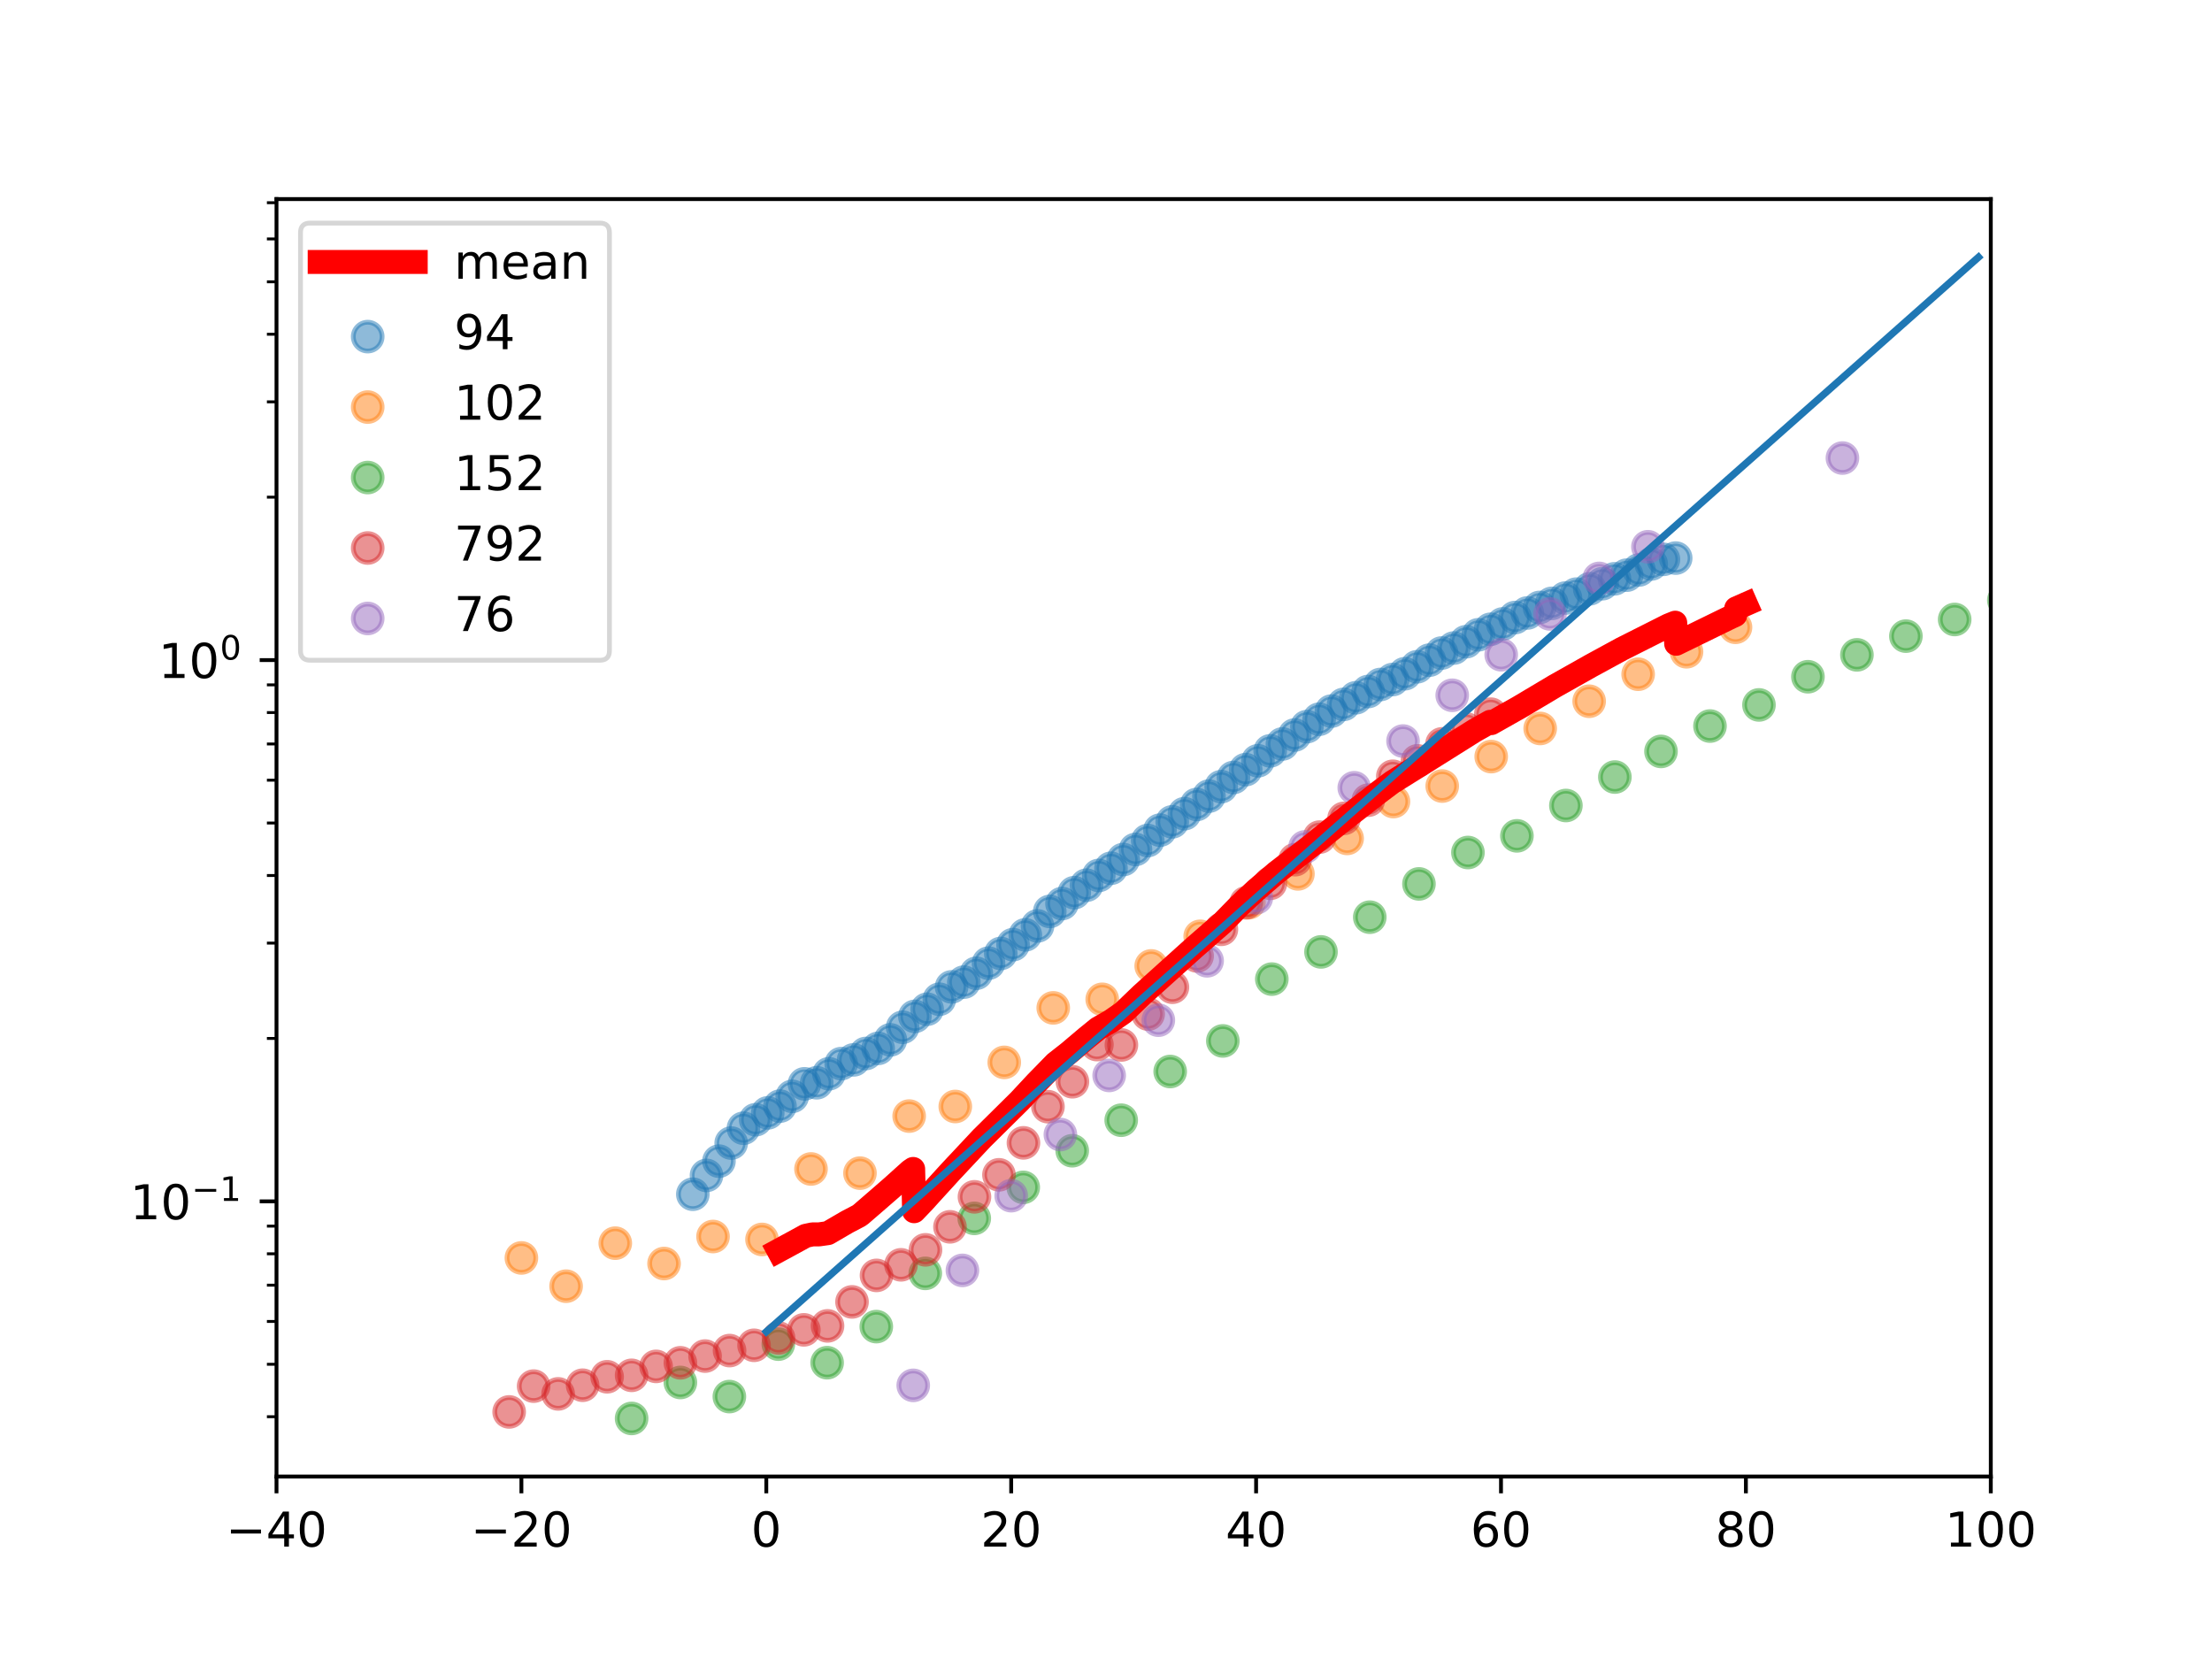 <?xml version="1.0" encoding="utf-8" standalone="no"?>
<!DOCTYPE svg PUBLIC "-//W3C//DTD SVG 1.1//EN"
  "http://www.w3.org/Graphics/SVG/1.1/DTD/svg11.dtd">
<!-- Created with matplotlib (https://matplotlib.org/) -->
<svg height="345.6pt" version="1.1" viewBox="0 0 460.8 345.6" width="460.8pt" xmlns="http://www.w3.org/2000/svg" xmlns:xlink="http://www.w3.org/1999/xlink">
 <defs>
  <style type="text/css">*{stroke-linecap:butt;stroke-linejoin:round;}</style>
 </defs>
 <g id="figure_1">
  <g id="patch_1">
   <path d="M 0 345.6 
L 460.8 345.6 
L 460.8 0 
L 0 0 
z
" style="fill:#ffffff;"/>
  </g>
  <g id="axes_1">
   <g id="patch_2">
    <path d="M 57.6 307.584 
L 414.72 307.584 
L 414.72 41.472 
L 57.6 41.472 
z
" style="fill:#ffffff;"/>
   </g>
   <g id="PathCollection_1">
    <defs>
     <path d="M 0 3 
C 0.796 3 1.559 2.684 2.121 2.121 
C 2.684 1.559 3 0.796 3 0 
C 3 -0.796 2.684 -1.559 2.121 -2.121 
C 1.559 -2.684 0.796 -3 0 -3 
C -0.796 -3 -1.559 -2.684 -2.121 -2.121 
C -2.684 -1.559 -3 -0.796 -3 0 
C -3 0.796 -2.684 1.559 -2.121 2.121 
C -1.559 2.684 -0.796 3 0 3 
z
" id="m11e8baf22a" style="stroke:#1f77b4;stroke-opacity:0.5;"/>
    </defs>
    <g clip-path="url(#p6968c46f8c)">
     <use style="fill:#1f77b4;fill-opacity:0.5;stroke:#1f77b4;stroke-opacity:0.5;" x="144.329" xlink:href="#m11e8baf22a" y="248.78"/>
     <use style="fill:#1f77b4;fill-opacity:0.5;stroke:#1f77b4;stroke-opacity:0.5;" x="147.178" xlink:href="#m11e8baf22a" y="244.863"/>
     <use style="fill:#1f77b4;fill-opacity:0.5;stroke:#1f77b4;stroke-opacity:0.5;" x="149.771" xlink:href="#m11e8baf22a" y="241.888"/>
     <use style="fill:#1f77b4;fill-opacity:0.5;stroke:#1f77b4;stroke-opacity:0.5;" x="152.322" xlink:href="#m11e8baf22a" y="238.121"/>
     <use style="fill:#1f77b4;fill-opacity:0.5;stroke:#1f77b4;stroke-opacity:0.5;" x="154.873" xlink:href="#m11e8baf22a" y="235.031"/>
     <use style="fill:#1f77b4;fill-opacity:0.5;stroke:#1f77b4;stroke-opacity:0.5;" x="157.424" xlink:href="#m11e8baf22a" y="233.261"/>
     <use style="fill:#1f77b4;fill-opacity:0.5;stroke:#1f77b4;stroke-opacity:0.5;" x="159.932" xlink:href="#m11e8baf22a" y="231.835"/>
     <use style="fill:#1f77b4;fill-opacity:0.5;stroke:#1f77b4;stroke-opacity:0.5;" x="162.483" xlink:href="#m11e8baf22a" y="230.425"/>
     <use style="fill:#1f77b4;fill-opacity:0.5;stroke:#1f77b4;stroke-opacity:0.5;" x="165.034" xlink:href="#m11e8baf22a" y="228.388"/>
     <use style="fill:#1f77b4;fill-opacity:0.5;stroke:#1f77b4;stroke-opacity:0.5;" x="167.584" xlink:href="#m11e8baf22a" y="225.782"/>
     <use style="fill:#1f77b4;fill-opacity:0.5;stroke:#1f77b4;stroke-opacity:0.5;" x="170.135" xlink:href="#m11e8baf22a" y="225.557"/>
     <use style="fill:#1f77b4;fill-opacity:0.5;stroke:#1f77b4;stroke-opacity:0.5;" x="172.686" xlink:href="#m11e8baf22a" y="223.684"/>
     <use style="fill:#1f77b4;fill-opacity:0.5;stroke:#1f77b4;stroke-opacity:0.5;" x="175.237" xlink:href="#m11e8baf22a" y="221.574"/>
     <use style="fill:#1f77b4;fill-opacity:0.5;stroke:#1f77b4;stroke-opacity:0.5;" x="177.83" xlink:href="#m11e8baf22a" y="220.789"/>
     <use style="fill:#1f77b4;fill-opacity:0.5;stroke:#1f77b4;stroke-opacity:0.5;" x="180.381" xlink:href="#m11e8baf22a" y="219.462"/>
     <use style="fill:#1f77b4;fill-opacity:0.5;stroke:#1f77b4;stroke-opacity:0.5;" x="182.932" xlink:href="#m11e8baf22a" y="218.398"/>
     <use style="fill:#1f77b4;fill-opacity:0.5;stroke:#1f77b4;stroke-opacity:0.5;" x="185.483" xlink:href="#m11e8baf22a" y="216.623"/>
     <use style="fill:#1f77b4;fill-opacity:0.5;stroke:#1f77b4;stroke-opacity:0.5;" x="188.034" xlink:href="#m11e8baf22a" y="213.995"/>
     <use style="fill:#1f77b4;fill-opacity:0.5;stroke:#1f77b4;stroke-opacity:0.5;" x="190.585" xlink:href="#m11e8baf22a" y="211.727"/>
     <use style="fill:#1f77b4;fill-opacity:0.5;stroke:#1f77b4;stroke-opacity:0.5;" x="193.136" xlink:href="#m11e8baf22a" y="210.24"/>
     <use style="fill:#1f77b4;fill-opacity:0.5;stroke:#1f77b4;stroke-opacity:0.5;" x="195.686" xlink:href="#m11e8baf22a" y="208.161"/>
     <use style="fill:#1f77b4;fill-opacity:0.5;stroke:#1f77b4;stroke-opacity:0.5;" x="198.237" xlink:href="#m11e8baf22a" y="205.585"/>
     <use style="fill:#1f77b4;fill-opacity:0.5;stroke:#1f77b4;stroke-opacity:0.5;" x="200.788" xlink:href="#m11e8baf22a" y="204.595"/>
     <use style="fill:#1f77b4;fill-opacity:0.5;stroke:#1f77b4;stroke-opacity:0.5;" x="203.381" xlink:href="#m11e8baf22a" y="202.747"/>
     <use style="fill:#1f77b4;fill-opacity:0.5;stroke:#1f77b4;stroke-opacity:0.5;" x="205.932" xlink:href="#m11e8baf22a" y="200.643"/>
     <use style="fill:#1f77b4;fill-opacity:0.5;stroke:#1f77b4;stroke-opacity:0.5;" x="208.483" xlink:href="#m11e8baf22a" y="198.624"/>
     <use style="fill:#1f77b4;fill-opacity:0.5;stroke:#1f77b4;stroke-opacity:0.5;" x="211.034" xlink:href="#m11e8baf22a" y="196.788"/>
     <use style="fill:#1f77b4;fill-opacity:0.5;stroke:#1f77b4;stroke-opacity:0.5;" x="213.585" xlink:href="#m11e8baf22a" y="194.746"/>
     <use style="fill:#1f77b4;fill-opacity:0.5;stroke:#1f77b4;stroke-opacity:0.5;" x="216.136" xlink:href="#m11e8baf22a" y="192.884"/>
     <use style="fill:#1f77b4;fill-opacity:0.5;stroke:#1f77b4;stroke-opacity:0.5;" x="218.687" xlink:href="#m11e8baf22a" y="189.865"/>
     <use style="fill:#1f77b4;fill-opacity:0.5;stroke:#1f77b4;stroke-opacity:0.5;" x="221.237" xlink:href="#m11e8baf22a" y="188.227"/>
     <use style="fill:#1f77b4;fill-opacity:0.5;stroke:#1f77b4;stroke-opacity:0.5;" x="223.788" xlink:href="#m11e8baf22a" y="185.959"/>
     <use style="fill:#1f77b4;fill-opacity:0.5;stroke:#1f77b4;stroke-opacity:0.5;" x="226.339" xlink:href="#m11e8baf22a" y="184.404"/>
     <use style="fill:#1f77b4;fill-opacity:0.5;stroke:#1f77b4;stroke-opacity:0.5;" x="228.89" xlink:href="#m11e8baf22a" y="182.371"/>
     <use style="fill:#1f77b4;fill-opacity:0.5;stroke:#1f77b4;stroke-opacity:0.5;" x="231.441" xlink:href="#m11e8baf22a" y="180.873"/>
     <use style="fill:#1f77b4;fill-opacity:0.5;stroke:#1f77b4;stroke-opacity:0.5;" x="233.992" xlink:href="#m11e8baf22a" y="179.061"/>
     <use style="fill:#1f77b4;fill-opacity:0.5;stroke:#1f77b4;stroke-opacity:0.5;" x="236.543" xlink:href="#m11e8baf22a" y="176.96"/>
     <use style="fill:#1f77b4;fill-opacity:0.5;stroke:#1f77b4;stroke-opacity:0.5;" x="239.093" xlink:href="#m11e8baf22a" y="175.097"/>
     <use style="fill:#1f77b4;fill-opacity:0.5;stroke:#1f77b4;stroke-opacity:0.5;" x="241.644" xlink:href="#m11e8baf22a" y="172.937"/>
     <use style="fill:#1f77b4;fill-opacity:0.5;stroke:#1f77b4;stroke-opacity:0.5;" x="244.195" xlink:href="#m11e8baf22a" y="171.205"/>
     <use style="fill:#1f77b4;fill-opacity:0.5;stroke:#1f77b4;stroke-opacity:0.5;" x="246.746" xlink:href="#m11e8baf22a" y="169.506"/>
     <use style="fill:#1f77b4;fill-opacity:0.5;stroke:#1f77b4;stroke-opacity:0.5;" x="249.297" xlink:href="#m11e8baf22a" y="167.586"/>
     <use style="fill:#1f77b4;fill-opacity:0.5;stroke:#1f77b4;stroke-opacity:0.5;" x="251.848" xlink:href="#m11e8baf22a" y="165.844"/>
     <use style="fill:#1f77b4;fill-opacity:0.5;stroke:#1f77b4;stroke-opacity:0.5;" x="254.399" xlink:href="#m11e8baf22a" y="163.876"/>
     <use style="fill:#1f77b4;fill-opacity:0.5;stroke:#1f77b4;stroke-opacity:0.5;" x="256.949" xlink:href="#m11e8baf22a" y="161.966"/>
     <use style="fill:#1f77b4;fill-opacity:0.5;stroke:#1f77b4;stroke-opacity:0.5;" x="259.5" xlink:href="#m11e8baf22a" y="160.33"/>
     <use style="fill:#1f77b4;fill-opacity:0.5;stroke:#1f77b4;stroke-opacity:0.5;" x="262.051" xlink:href="#m11e8baf22a" y="158.486"/>
     <use style="fill:#1f77b4;fill-opacity:0.5;stroke:#1f77b4;stroke-opacity:0.5;" x="264.602" xlink:href="#m11e8baf22a" y="156.419"/>
     <use style="fill:#1f77b4;fill-opacity:0.5;stroke:#1f77b4;stroke-opacity:0.5;" x="267.153" xlink:href="#m11e8baf22a" y="154.978"/>
     <use style="fill:#1f77b4;fill-opacity:0.5;stroke:#1f77b4;stroke-opacity:0.5;" x="269.704" xlink:href="#m11e8baf22a" y="153.115"/>
     <use style="fill:#1f77b4;fill-opacity:0.5;stroke:#1f77b4;stroke-opacity:0.5;" x="272.255" xlink:href="#m11e8baf22a" y="151.372"/>
     <use style="fill:#1f77b4;fill-opacity:0.5;stroke:#1f77b4;stroke-opacity:0.5;" x="274.805" xlink:href="#m11e8baf22a" y="149.827"/>
     <use style="fill:#1f77b4;fill-opacity:0.5;stroke:#1f77b4;stroke-opacity:0.5;" x="277.356" xlink:href="#m11e8baf22a" y="148.137"/>
     <use style="fill:#1f77b4;fill-opacity:0.5;stroke:#1f77b4;stroke-opacity:0.5;" x="279.907" xlink:href="#m11e8baf22a" y="146.735"/>
     <use style="fill:#1f77b4;fill-opacity:0.5;stroke:#1f77b4;stroke-opacity:0.5;" x="282.458" xlink:href="#m11e8baf22a" y="145.357"/>
     <use style="fill:#1f77b4;fill-opacity:0.5;stroke:#1f77b4;stroke-opacity:0.5;" x="285.009" xlink:href="#m11e8baf22a" y="144.056"/>
     <use style="fill:#1f77b4;fill-opacity:0.5;stroke:#1f77b4;stroke-opacity:0.5;" x="287.56" xlink:href="#m11e8baf22a" y="142.592"/>
     <use style="fill:#1f77b4;fill-opacity:0.5;stroke:#1f77b4;stroke-opacity:0.5;" x="290.111" xlink:href="#m11e8baf22a" y="141.56"/>
     <use style="fill:#1f77b4;fill-opacity:0.5;stroke:#1f77b4;stroke-opacity:0.5;" x="292.661" xlink:href="#m11e8baf22a" y="140.348"/>
     <use style="fill:#1f77b4;fill-opacity:0.5;stroke:#1f77b4;stroke-opacity:0.5;" x="295.212" xlink:href="#m11e8baf22a" y="138.901"/>
     <use style="fill:#1f77b4;fill-opacity:0.5;stroke:#1f77b4;stroke-opacity:0.5;" x="297.763" xlink:href="#m11e8baf22a" y="137.523"/>
     <use style="fill:#1f77b4;fill-opacity:0.5;stroke:#1f77b4;stroke-opacity:0.5;" x="300.314" xlink:href="#m11e8baf22a" y="136.039"/>
     <use style="fill:#1f77b4;fill-opacity:0.5;stroke:#1f77b4;stroke-opacity:0.5;" x="302.865" xlink:href="#m11e8baf22a" y="134.997"/>
     <use style="fill:#1f77b4;fill-opacity:0.5;stroke:#1f77b4;stroke-opacity:0.5;" x="305.416" xlink:href="#m11e8baf22a" y="133.684"/>
     <use style="fill:#1f77b4;fill-opacity:0.5;stroke:#1f77b4;stroke-opacity:0.5;" x="307.967" xlink:href="#m11e8baf22a" y="132.239"/>
     <use style="fill:#1f77b4;fill-opacity:0.5;stroke:#1f77b4;stroke-opacity:0.5;" x="310.517" xlink:href="#m11e8baf22a" y="131.091"/>
     <use style="fill:#1f77b4;fill-opacity:0.5;stroke:#1f77b4;stroke-opacity:0.5;" x="313.068" xlink:href="#m11e8baf22a" y="129.973"/>
     <use style="fill:#1f77b4;fill-opacity:0.5;stroke:#1f77b4;stroke-opacity:0.5;" x="315.619" xlink:href="#m11e8baf22a" y="128.645"/>
     <use style="fill:#1f77b4;fill-opacity:0.5;stroke:#1f77b4;stroke-opacity:0.5;" x="318.17" xlink:href="#m11e8baf22a" y="127.694"/>
     <use style="fill:#1f77b4;fill-opacity:0.5;stroke:#1f77b4;stroke-opacity:0.5;" x="320.721" xlink:href="#m11e8baf22a" y="126.545"/>
     <use style="fill:#1f77b4;fill-opacity:0.5;stroke:#1f77b4;stroke-opacity:0.5;" x="323.272" xlink:href="#m11e8baf22a" y="125.691"/>
     <use style="fill:#1f77b4;fill-opacity:0.5;stroke:#1f77b4;stroke-opacity:0.5;" x="326.12" xlink:href="#m11e8baf22a" y="124.583"/>
     <use style="fill:#1f77b4;fill-opacity:0.5;stroke:#1f77b4;stroke-opacity:0.5;" x="328.373" xlink:href="#m11e8baf22a" y="123.773"/>
     <use style="fill:#1f77b4;fill-opacity:0.5;stroke:#1f77b4;stroke-opacity:0.5;" x="331.179" xlink:href="#m11e8baf22a" y="122.655"/>
     <use style="fill:#1f77b4;fill-opacity:0.5;stroke:#1f77b4;stroke-opacity:0.5;" x="333.773" xlink:href="#m11e8baf22a" y="121.598"/>
     <use style="fill:#1f77b4;fill-opacity:0.5;stroke:#1f77b4;stroke-opacity:0.5;" x="336.324" xlink:href="#m11e8baf22a" y="120.578"/>
     <use style="fill:#1f77b4;fill-opacity:0.5;stroke:#1f77b4;stroke-opacity:0.5;" x="338.875" xlink:href="#m11e8baf22a" y="119.817"/>
     <use style="fill:#1f77b4;fill-opacity:0.5;stroke:#1f77b4;stroke-opacity:0.5;" x="341.425" xlink:href="#m11e8baf22a" y="118.735"/>
     <use style="fill:#1f77b4;fill-opacity:0.5;stroke:#1f77b4;stroke-opacity:0.5;" x="343.976" xlink:href="#m11e8baf22a" y="117.485"/>
     <use style="fill:#1f77b4;fill-opacity:0.5;stroke:#1f77b4;stroke-opacity:0.5;" x="346.527" xlink:href="#m11e8baf22a" y="116.523"/>
     <use style="fill:#1f77b4;fill-opacity:0.5;stroke:#1f77b4;stroke-opacity:0.5;" x="349.078" xlink:href="#m11e8baf22a" y="116.259"/>
    </g>
   </g>
   <g id="PathCollection_2">
    <defs>
     <path d="M 0 3 
C 0.796 3 1.559 2.684 2.121 2.121 
C 2.684 1.559 3 0.796 3 0 
C 3 -0.796 2.684 -1.559 2.121 -2.121 
C 1.559 -2.684 0.796 -3 0 -3 
C -0.796 -3 -1.559 -2.684 -2.121 -2.121 
C -2.684 -1.559 -3 -0.796 -3 0 
C -3 0.796 -2.684 1.559 -2.121 2.121 
C -1.559 2.684 -0.796 3 0 3 
z
" id="m357cdb66fd" style="stroke:#ff7f0e;stroke-opacity:0.5;"/>
    </defs>
    <g clip-path="url(#p6968c46f8c)">
     <use style="fill:#ff7f0e;fill-opacity:0.5;stroke:#ff7f0e;stroke-opacity:0.5;" x="108.617" xlink:href="#m357cdb66fd" y="262.052"/>
     <use style="fill:#ff7f0e;fill-opacity:0.5;stroke:#ff7f0e;stroke-opacity:0.5;" x="117.928" xlink:href="#m357cdb66fd" y="267.939"/>
     <use style="fill:#ff7f0e;fill-opacity:0.5;stroke:#ff7f0e;stroke-opacity:0.5;" x="128.174" xlink:href="#m357cdb66fd" y="258.977"/>
     <use style="fill:#ff7f0e;fill-opacity:0.5;stroke:#ff7f0e;stroke-opacity:0.5;" x="138.335" xlink:href="#m357cdb66fd" y="263.216"/>
     <use style="fill:#ff7f0e;fill-opacity:0.5;stroke:#ff7f0e;stroke-opacity:0.5;" x="148.538" xlink:href="#m357cdb66fd" y="257.588"/>
     <use style="fill:#ff7f0e;fill-opacity:0.5;stroke:#ff7f0e;stroke-opacity:0.5;" x="158.741" xlink:href="#m357cdb66fd" y="258.198"/>
     <use style="fill:#ff7f0e;fill-opacity:0.5;stroke:#ff7f0e;stroke-opacity:0.5;" x="168.945" xlink:href="#m357cdb66fd" y="243.519"/>
     <use style="fill:#ff7f0e;fill-opacity:0.5;stroke:#ff7f0e;stroke-opacity:0.5;" x="179.148" xlink:href="#m357cdb66fd" y="244.387"/>
     <use style="fill:#ff7f0e;fill-opacity:0.5;stroke:#ff7f0e;stroke-opacity:0.5;" x="189.394" xlink:href="#m357cdb66fd" y="232.502"/>
     <use style="fill:#ff7f0e;fill-opacity:0.5;stroke:#ff7f0e;stroke-opacity:0.5;" x="199.003" xlink:href="#m357cdb66fd" y="230.503"/>
     <use style="fill:#ff7f0e;fill-opacity:0.5;stroke:#ff7f0e;stroke-opacity:0.5;" x="209.206" xlink:href="#m357cdb66fd" y="221.312"/>
     <use style="fill:#ff7f0e;fill-opacity:0.5;stroke:#ff7f0e;stroke-opacity:0.5;" x="219.409" xlink:href="#m357cdb66fd" y="209.961"/>
     <use style="fill:#ff7f0e;fill-opacity:0.5;stroke:#ff7f0e;stroke-opacity:0.5;" x="229.613" xlink:href="#m357cdb66fd" y="208.176"/>
     <use style="fill:#ff7f0e;fill-opacity:0.5;stroke:#ff7f0e;stroke-opacity:0.5;" x="239.816" xlink:href="#m357cdb66fd" y="201.221"/>
     <use style="fill:#ff7f0e;fill-opacity:0.5;stroke:#ff7f0e;stroke-opacity:0.5;" x="250.02" xlink:href="#m357cdb66fd" y="195.051"/>
     <use style="fill:#ff7f0e;fill-opacity:0.5;stroke:#ff7f0e;stroke-opacity:0.5;" x="260.181" xlink:href="#m357cdb66fd" y="188.042"/>
     <use style="fill:#ff7f0e;fill-opacity:0.5;stroke:#ff7f0e;stroke-opacity:0.5;" x="270.384" xlink:href="#m357cdb66fd" y="182.045"/>
     <use style="fill:#ff7f0e;fill-opacity:0.5;stroke:#ff7f0e;stroke-opacity:0.5;" x="280.63" xlink:href="#m357cdb66fd" y="174.659"/>
     <use style="fill:#ff7f0e;fill-opacity:0.5;stroke:#ff7f0e;stroke-opacity:0.5;" x="290.281" xlink:href="#m357cdb66fd" y="166.979"/>
     <use style="fill:#ff7f0e;fill-opacity:0.5;stroke:#ff7f0e;stroke-opacity:0.5;" x="300.442" xlink:href="#m357cdb66fd" y="163.749"/>
     <use style="fill:#ff7f0e;fill-opacity:0.5;stroke:#ff7f0e;stroke-opacity:0.5;" x="310.645" xlink:href="#m357cdb66fd" y="157.614"/>
     <use style="fill:#ff7f0e;fill-opacity:0.5;stroke:#ff7f0e;stroke-opacity:0.5;" x="320.848" xlink:href="#m357cdb66fd" y="151.754"/>
     <use style="fill:#ff7f0e;fill-opacity:0.5;stroke:#ff7f0e;stroke-opacity:0.5;" x="331.052" xlink:href="#m357cdb66fd" y="146.083"/>
     <use style="fill:#ff7f0e;fill-opacity:0.5;stroke:#ff7f0e;stroke-opacity:0.5;" x="341.255" xlink:href="#m357cdb66fd" y="140.455"/>
     <use style="fill:#ff7f0e;fill-opacity:0.5;stroke:#ff7f0e;stroke-opacity:0.5;" x="351.331" xlink:href="#m357cdb66fd" y="135.774"/>
     <use style="fill:#ff7f0e;fill-opacity:0.5;stroke:#ff7f0e;stroke-opacity:0.5;" x="361.535" xlink:href="#m357cdb66fd" y="130.674"/>
    </g>
   </g>
   <g id="PathCollection_3">
    <defs>
     <path d="M 0 3 
C 0.796 3 1.559 2.684 2.121 2.121 
C 2.684 1.559 3 0.796 3 0 
C 3 -0.796 2.684 -1.559 2.121 -2.121 
C 1.559 -2.684 0.796 -3 0 -3 
C -0.796 -3 -1.559 -2.684 -2.121 -2.121 
C -2.684 -1.559 -3 -0.796 -3 0 
C -3 0.796 -2.684 1.559 -2.121 2.121 
C -1.559 2.684 -0.796 3 0 3 
z
" id="mcbeb1b88b1" style="stroke:#2ca02c;stroke-opacity:0.5;"/>
    </defs>
    <g clip-path="url(#p6968c46f8c)">
     <use style="fill:#2ca02c;fill-opacity:0.5;stroke:#2ca02c;stroke-opacity:0.5;" x="131.575" xlink:href="#mcbeb1b88b1" y="295.488"/>
     <use style="fill:#2ca02c;fill-opacity:0.5;stroke:#2ca02c;stroke-opacity:0.5;" x="141.736" xlink:href="#mcbeb1b88b1" y="287.995"/>
     <use style="fill:#2ca02c;fill-opacity:0.5;stroke:#2ca02c;stroke-opacity:0.5;" x="151.939" xlink:href="#mcbeb1b88b1" y="290.935"/>
     <use style="fill:#2ca02c;fill-opacity:0.5;stroke:#2ca02c;stroke-opacity:0.5;" x="162.143" xlink:href="#mcbeb1b88b1" y="280.01"/>
     <use style="fill:#2ca02c;fill-opacity:0.5;stroke:#2ca02c;stroke-opacity:0.5;" x="172.304" xlink:href="#mcbeb1b88b1" y="283.877"/>
     <use style="fill:#2ca02c;fill-opacity:0.5;stroke:#2ca02c;stroke-opacity:0.5;" x="182.549" xlink:href="#mcbeb1b88b1" y="276.358"/>
     <use style="fill:#2ca02c;fill-opacity:0.5;stroke:#2ca02c;stroke-opacity:0.5;" x="192.753" xlink:href="#mcbeb1b88b1" y="265.267"/>
     <use style="fill:#2ca02c;fill-opacity:0.5;stroke:#2ca02c;stroke-opacity:0.5;" x="202.956" xlink:href="#mcbeb1b88b1" y="253.809"/>
     <use style="fill:#2ca02c;fill-opacity:0.5;stroke:#2ca02c;stroke-opacity:0.5;" x="213.16" xlink:href="#mcbeb1b88b1" y="247.35"/>
     <use style="fill:#2ca02c;fill-opacity:0.5;stroke:#2ca02c;stroke-opacity:0.5;" x="223.363" xlink:href="#mcbeb1b88b1" y="239.72"/>
     <use style="fill:#2ca02c;fill-opacity:0.5;stroke:#2ca02c;stroke-opacity:0.5;" x="233.567" xlink:href="#mcbeb1b88b1" y="233.362"/>
     <use style="fill:#2ca02c;fill-opacity:0.5;stroke:#2ca02c;stroke-opacity:0.5;" x="243.77" xlink:href="#mcbeb1b88b1" y="223.217"/>
     <use style="fill:#2ca02c;fill-opacity:0.5;stroke:#2ca02c;stroke-opacity:0.5;" x="254.739" xlink:href="#mcbeb1b88b1" y="216.846"/>
     <use style="fill:#2ca02c;fill-opacity:0.5;stroke:#2ca02c;stroke-opacity:0.5;" x="264.942" xlink:href="#mcbeb1b88b1" y="203.968"/>
     <use style="fill:#2ca02c;fill-opacity:0.5;stroke:#2ca02c;stroke-opacity:0.5;" x="275.188" xlink:href="#mcbeb1b88b1" y="198.299"/>
     <use style="fill:#2ca02c;fill-opacity:0.5;stroke:#2ca02c;stroke-opacity:0.5;" x="285.349" xlink:href="#mcbeb1b88b1" y="191.066"/>
     <use style="fill:#2ca02c;fill-opacity:0.5;stroke:#2ca02c;stroke-opacity:0.5;" x="295.595" xlink:href="#mcbeb1b88b1" y="184.134"/>
     <use style="fill:#2ca02c;fill-opacity:0.5;stroke:#2ca02c;stroke-opacity:0.5;" x="305.798" xlink:href="#mcbeb1b88b1" y="177.595"/>
     <use style="fill:#2ca02c;fill-opacity:0.5;stroke:#2ca02c;stroke-opacity:0.5;" x="316.002" xlink:href="#mcbeb1b88b1" y="174.123"/>
     <use style="fill:#2ca02c;fill-opacity:0.5;stroke:#2ca02c;stroke-opacity:0.5;" x="326.205" xlink:href="#mcbeb1b88b1" y="167.802"/>
     <use style="fill:#2ca02c;fill-opacity:0.5;stroke:#2ca02c;stroke-opacity:0.5;" x="336.409" xlink:href="#mcbeb1b88b1" y="161.873"/>
     <use style="fill:#2ca02c;fill-opacity:0.5;stroke:#2ca02c;stroke-opacity:0.5;" x="346.017" xlink:href="#mcbeb1b88b1" y="156.535"/>
     <use style="fill:#2ca02c;fill-opacity:0.5;stroke:#2ca02c;stroke-opacity:0.5;" x="356.22" xlink:href="#mcbeb1b88b1" y="151.252"/>
     <use style="fill:#2ca02c;fill-opacity:0.5;stroke:#2ca02c;stroke-opacity:0.5;" x="366.424" xlink:href="#mcbeb1b88b1" y="146.848"/>
     <use style="fill:#2ca02c;fill-opacity:0.5;stroke:#2ca02c;stroke-opacity:0.5;" x="376.627" xlink:href="#mcbeb1b88b1" y="140.977"/>
     <use style="fill:#2ca02c;fill-opacity:0.5;stroke:#2ca02c;stroke-opacity:0.5;" x="386.831" xlink:href="#mcbeb1b88b1" y="136.418"/>
     <use style="fill:#2ca02c;fill-opacity:0.5;stroke:#2ca02c;stroke-opacity:0.5;" x="397.034" xlink:href="#mcbeb1b88b1" y="132.518"/>
     <use style="fill:#2ca02c;fill-opacity:0.5;stroke:#2ca02c;stroke-opacity:0.5;" x="407.195" xlink:href="#mcbeb1b88b1" y="129.05"/>
     <use style="fill:#2ca02c;fill-opacity:0.5;stroke:#2ca02c;stroke-opacity:0.5;" x="417.441" xlink:href="#mcbeb1b88b1" y="125.034"/>
     <use style="fill:#2ca02c;fill-opacity:0.5;stroke:#2ca02c;stroke-opacity:0.5;" x="427.644" xlink:href="#mcbeb1b88b1" y="121.715"/>
     <use style="fill:#2ca02c;fill-opacity:0.5;stroke:#2ca02c;stroke-opacity:0.5;" x="437.295" xlink:href="#mcbeb1b88b1" y="118.311"/>
     <use style="fill:#2ca02c;fill-opacity:0.5;stroke:#2ca02c;stroke-opacity:0.5;" x="447.456" xlink:href="#mcbeb1b88b1" y="115.466"/>
     <use style="fill:#2ca02c;fill-opacity:0.5;stroke:#2ca02c;stroke-opacity:0.5;" x="457.659" xlink:href="#mcbeb1b88b1" y="112.609"/>
     <use style="fill:#2ca02c;fill-opacity:0.5;stroke:#2ca02c;stroke-opacity:0.5;" x="467.863" xlink:href="#mcbeb1b88b1" y="109.862"/>
     <use style="fill:#2ca02c;fill-opacity:0.5;stroke:#2ca02c;stroke-opacity:0.5;" x="478.066" xlink:href="#mcbeb1b88b1" y="107.063"/>
     <use style="fill:#2ca02c;fill-opacity:0.5;stroke:#2ca02c;stroke-opacity:0.5;" x="488.27" xlink:href="#mcbeb1b88b1" y="103.991"/>
    </g>
   </g>
   <g id="PathCollection_4">
    <defs>
     <path d="M 0 3 
C 0.796 3 1.559 2.684 2.121 2.121 
C 2.684 1.559 3 0.796 3 0 
C 3 -0.796 2.684 -1.559 2.121 -2.121 
C 1.559 -2.684 0.796 -3 0 -3 
C -0.796 -3 -1.559 -2.684 -2.121 -2.121 
C -2.684 -1.559 -3 -0.796 -3 0 
C -3 0.796 -2.684 1.559 -2.121 2.121 
C -1.559 2.684 -0.796 3 0 3 
z
" id="mfb3ae339a5" style="stroke:#d62728;stroke-opacity:0.5;"/>
    </defs>
    <g clip-path="url(#p6968c46f8c)">
     <use style="fill:#d62728;fill-opacity:0.5;stroke:#d62728;stroke-opacity:0.5;" x="106.066" xlink:href="#mfb3ae339a5" y="294.133"/>
     <use style="fill:#d62728;fill-opacity:0.5;stroke:#d62728;stroke-opacity:0.5;" x="111.168" xlink:href="#mfb3ae339a5" y="288.756"/>
     <use style="fill:#d62728;fill-opacity:0.5;stroke:#d62728;stroke-opacity:0.5;" x="116.27" xlink:href="#mfb3ae339a5" y="290.371"/>
     <use style="fill:#d62728;fill-opacity:0.5;stroke:#d62728;stroke-opacity:0.5;" x="121.371" xlink:href="#mfb3ae339a5" y="288.569"/>
     <use style="fill:#d62728;fill-opacity:0.5;stroke:#d62728;stroke-opacity:0.5;" x="126.473" xlink:href="#mfb3ae339a5" y="286.806"/>
     <use style="fill:#d62728;fill-opacity:0.5;stroke:#d62728;stroke-opacity:0.5;" x="131.575" xlink:href="#mfb3ae339a5" y="286.506"/>
     <use style="fill:#d62728;fill-opacity:0.5;stroke:#d62728;stroke-opacity:0.5;" x="136.677" xlink:href="#mfb3ae339a5" y="284.644"/>
     <use style="fill:#d62728;fill-opacity:0.5;stroke:#d62728;stroke-opacity:0.5;" x="141.736" xlink:href="#mfb3ae339a5" y="283.897"/>
     <use style="fill:#d62728;fill-opacity:0.5;stroke:#d62728;stroke-opacity:0.5;" x="146.88" xlink:href="#mfb3ae339a5" y="282.495"/>
     <use style="fill:#d62728;fill-opacity:0.5;stroke:#d62728;stroke-opacity:0.5;" x="151.982" xlink:href="#mfb3ae339a5" y="281.351"/>
     <use style="fill:#d62728;fill-opacity:0.5;stroke:#d62728;stroke-opacity:0.5;" x="157.083" xlink:href="#mfb3ae339a5" y="280.251"/>
     <use style="fill:#d62728;fill-opacity:0.5;stroke:#d62728;stroke-opacity:0.5;" x="162.185" xlink:href="#mfb3ae339a5" y="278.733"/>
     <use style="fill:#d62728;fill-opacity:0.5;stroke:#d62728;stroke-opacity:0.5;" x="167.457" xlink:href="#mfb3ae339a5" y="277.031"/>
     <use style="fill:#d62728;fill-opacity:0.5;stroke:#d62728;stroke-opacity:0.5;" x="172.389" xlink:href="#mfb3ae339a5" y="276.207"/>
     <use style="fill:#d62728;fill-opacity:0.5;stroke:#d62728;stroke-opacity:0.5;" x="177.49" xlink:href="#mfb3ae339a5" y="271.21"/>
     <use style="fill:#d62728;fill-opacity:0.5;stroke:#d62728;stroke-opacity:0.5;" x="182.592" xlink:href="#mfb3ae339a5" y="265.688"/>
     <use style="fill:#d62728;fill-opacity:0.5;stroke:#d62728;stroke-opacity:0.5;" x="187.694" xlink:href="#mfb3ae339a5" y="263.486"/>
     <use style="fill:#d62728;fill-opacity:0.5;stroke:#d62728;stroke-opacity:0.5;" x="192.795" xlink:href="#mfb3ae339a5" y="260.364"/>
     <use style="fill:#d62728;fill-opacity:0.5;stroke:#d62728;stroke-opacity:0.5;" x="197.897" xlink:href="#mfb3ae339a5" y="255.569"/>
     <use style="fill:#d62728;fill-opacity:0.5;stroke:#d62728;stroke-opacity:0.5;" x="202.999" xlink:href="#mfb3ae339a5" y="249.323"/>
     <use style="fill:#d62728;fill-opacity:0.5;stroke:#d62728;stroke-opacity:0.5;" x="208.101" xlink:href="#mfb3ae339a5" y="244.737"/>
     <use style="fill:#d62728;fill-opacity:0.5;stroke:#d62728;stroke-opacity:0.5;" x="213.202" xlink:href="#mfb3ae339a5" y="238.08"/>
     <use style="fill:#d62728;fill-opacity:0.5;stroke:#d62728;stroke-opacity:0.5;" x="218.304" xlink:href="#mfb3ae339a5" y="230.538"/>
     <use style="fill:#d62728;fill-opacity:0.5;stroke:#d62728;stroke-opacity:0.5;" x="223.406" xlink:href="#mfb3ae339a5" y="225.346"/>
     <use style="fill:#d62728;fill-opacity:0.5;stroke:#d62728;stroke-opacity:0.5;" x="228.507" xlink:href="#mfb3ae339a5" y="217.604"/>
     <use style="fill:#d62728;fill-opacity:0.5;stroke:#d62728;stroke-opacity:0.5;" x="233.609" xlink:href="#mfb3ae339a5" y="217.68"/>
     <use style="fill:#d62728;fill-opacity:0.5;stroke:#d62728;stroke-opacity:0.5;" x="239.179" xlink:href="#mfb3ae339a5" y="211.253"/>
     <use style="fill:#d62728;fill-opacity:0.5;stroke:#d62728;stroke-opacity:0.5;" x="244.238" xlink:href="#mfb3ae339a5" y="205.656"/>
     <use style="fill:#d62728;fill-opacity:0.5;stroke:#d62728;stroke-opacity:0.5;" x="249.382" xlink:href="#mfb3ae339a5" y="199.143"/>
     <use style="fill:#d62728;fill-opacity:0.5;stroke:#d62728;stroke-opacity:0.5;" x="254.441" xlink:href="#mfb3ae339a5" y="193.592"/>
     <use style="fill:#d62728;fill-opacity:0.5;stroke:#d62728;stroke-opacity:0.5;" x="259.585" xlink:href="#mfb3ae339a5" y="188.068"/>
     <use style="fill:#d62728;fill-opacity:0.5;stroke:#d62728;stroke-opacity:0.5;" x="264.645" xlink:href="#mfb3ae339a5" y="184.009"/>
     <use style="fill:#d62728;fill-opacity:0.5;stroke:#d62728;stroke-opacity:0.5;" x="269.789" xlink:href="#mfb3ae339a5" y="179.088"/>
     <use style="fill:#d62728;fill-opacity:0.5;stroke:#d62728;stroke-opacity:0.5;" x="274.891" xlink:href="#mfb3ae339a5" y="174.387"/>
     <use style="fill:#d62728;fill-opacity:0.5;stroke:#d62728;stroke-opacity:0.5;" x="279.992" xlink:href="#mfb3ae339a5" y="170.48"/>
     <use style="fill:#d62728;fill-opacity:0.5;stroke:#d62728;stroke-opacity:0.5;" x="285.051" xlink:href="#mfb3ae339a5" y="166.689"/>
     <use style="fill:#d62728;fill-opacity:0.5;stroke:#d62728;stroke-opacity:0.5;" x="290.153" xlink:href="#mfb3ae339a5" y="161.714"/>
     <use style="fill:#d62728;fill-opacity:0.5;stroke:#d62728;stroke-opacity:0.5;" x="295.297" xlink:href="#mfb3ae339a5" y="158.504"/>
     <use style="fill:#d62728;fill-opacity:0.5;stroke:#d62728;stroke-opacity:0.5;" x="300.399" xlink:href="#mfb3ae339a5" y="154.962"/>
     <use style="fill:#d62728;fill-opacity:0.5;stroke:#d62728;stroke-opacity:0.5;" x="305.501" xlink:href="#mfb3ae339a5" y="151.881"/>
     <use style="fill:#d62728;fill-opacity:0.5;stroke:#d62728;stroke-opacity:0.5;" x="310.56" xlink:href="#mfb3ae339a5" y="148.776"/>
    </g>
   </g>
   <g id="PathCollection_5">
    <defs>
     <path d="M 0 3 
C 0.796 3 1.559 2.684 2.121 2.121 
C 2.684 1.559 3 0.796 3 0 
C 3 -0.796 2.684 -1.559 2.121 -2.121 
C 1.559 -2.684 0.796 -3 0 -3 
C -0.796 -3 -1.559 -2.684 -2.121 -2.121 
C -2.684 -1.559 -3 -0.796 -3 0 
C -3 0.796 -2.684 1.559 -2.121 2.121 
C -1.559 2.684 -0.796 3 0 3 
z
" id="m5cc27fdff2" style="stroke:#9467bd;stroke-opacity:0.5;"/>
    </defs>
    <g clip-path="url(#p6968c46f8c)">
     <use style="fill:#9467bd;fill-opacity:0.5;stroke:#9467bd;stroke-opacity:0.5;" x="190.245" xlink:href="#m5cc27fdff2" y="288.596"/>
     <use style="fill:#9467bd;fill-opacity:0.5;stroke:#9467bd;stroke-opacity:0.5;" x="200.491" xlink:href="#m5cc27fdff2" y="264.645"/>
     <use style="fill:#9467bd;fill-opacity:0.5;stroke:#9467bd;stroke-opacity:0.5;" x="210.651" xlink:href="#m5cc27fdff2" y="249.08"/>
     <use style="fill:#9467bd;fill-opacity:0.5;stroke:#9467bd;stroke-opacity:0.5;" x="220.897" xlink:href="#m5cc27fdff2" y="236.346"/>
     <use style="fill:#9467bd;fill-opacity:0.5;stroke:#9467bd;stroke-opacity:0.5;" x="231.058" xlink:href="#m5cc27fdff2" y="224.032"/>
     <use style="fill:#9467bd;fill-opacity:0.5;stroke:#9467bd;stroke-opacity:0.5;" x="241.304" xlink:href="#m5cc27fdff2" y="212.524"/>
     <use style="fill:#9467bd;fill-opacity:0.5;stroke:#9467bd;stroke-opacity:0.5;" x="251.465" xlink:href="#m5cc27fdff2" y="200.152"/>
     <use style="fill:#9467bd;fill-opacity:0.5;stroke:#9467bd;stroke-opacity:0.5;" x="261.711" xlink:href="#m5cc27fdff2" y="187.027"/>
     <use style="fill:#9467bd;fill-opacity:0.5;stroke:#9467bd;stroke-opacity:0.5;" x="271.872" xlink:href="#m5cc27fdff2" y="176.424"/>
     <use style="fill:#9467bd;fill-opacity:0.5;stroke:#9467bd;stroke-opacity:0.5;" x="282.118" xlink:href="#m5cc27fdff2" y="164.109"/>
     <use style="fill:#9467bd;fill-opacity:0.5;stroke:#9467bd;stroke-opacity:0.5;" x="292.279" xlink:href="#m5cc27fdff2" y="154.374"/>
     <use style="fill:#9467bd;fill-opacity:0.5;stroke:#9467bd;stroke-opacity:0.5;" x="302.525" xlink:href="#m5cc27fdff2" y="144.84"/>
     <use style="fill:#9467bd;fill-opacity:0.5;stroke:#9467bd;stroke-opacity:0.5;" x="312.728" xlink:href="#m5cc27fdff2" y="136.393"/>
     <use style="fill:#9467bd;fill-opacity:0.5;stroke:#9467bd;stroke-opacity:0.5;" x="322.889" xlink:href="#m5cc27fdff2" y="127.893"/>
     <use style="fill:#9467bd;fill-opacity:0.5;stroke:#9467bd;stroke-opacity:0.5;" x="333.135" xlink:href="#m5cc27fdff2" y="120.496"/>
     <use style="fill:#9467bd;fill-opacity:0.5;stroke:#9467bd;stroke-opacity:0.5;" x="343.296" xlink:href="#m5cc27fdff2" y="113.899"/>
     <use style="fill:#9467bd;fill-opacity:0.5;stroke:#9467bd;stroke-opacity:0.5;" x="383.812" xlink:href="#m5cc27fdff2" y="95.42"/>
    </g>
   </g>
   <g id="matplotlib.axis_1">
    <g id="xtick_1">
     <g id="line2d_1">
      <defs>
       <path d="M 0 0 
L 0 3.5 
" id="mac085393b6" style="stroke:#000000;stroke-width:0.8;"/>
      </defs>
      <g>
       <use style="stroke:#000000;stroke-width:0.8;" x="57.6" xlink:href="#mac085393b6" y="307.584"/>
      </g>
     </g>
     <g id="text_1">
      <!-- −40 -->
      <g transform="translate(47.048 322.182)scale(0.1 -0.1)">
       <defs>
        <path d="M 10.594 35.5 
L 73.188 35.5 
L 73.188 27.203 
L 10.594 27.203 
z
" id="DejaVuSans-8722"/>
        <path d="M 37.797 64.312 
L 12.891 25.391 
L 37.797 25.391 
z
M 35.203 72.906 
L 47.609 72.906 
L 47.609 25.391 
L 58.016 25.391 
L 58.016 17.188 
L 47.609 17.188 
L 47.609 0 
L 37.797 0 
L 37.797 17.188 
L 4.891 17.188 
L 4.891 26.703 
z
" id="DejaVuSans-52"/>
        <path d="M 31.781 66.406 
Q 24.172 66.406 20.328 58.906 
Q 16.5 51.422 16.5 36.375 
Q 16.5 21.391 20.328 13.891 
Q 24.172 6.391 31.781 6.391 
Q 39.453 6.391 43.281 13.891 
Q 47.125 21.391 47.125 36.375 
Q 47.125 51.422 43.281 58.906 
Q 39.453 66.406 31.781 66.406 
z
M 31.781 74.219 
Q 44.047 74.219 50.516 64.516 
Q 56.984 54.828 56.984 36.375 
Q 56.984 17.969 50.516 8.266 
Q 44.047 -1.422 31.781 -1.422 
Q 19.531 -1.422 13.062 8.266 
Q 6.594 17.969 6.594 36.375 
Q 6.594 54.828 13.062 64.516 
Q 19.531 74.219 31.781 74.219 
z
" id="DejaVuSans-48"/>
       </defs>
       <use xlink:href="#DejaVuSans-8722"/>
       <use x="83.789" xlink:href="#DejaVuSans-52"/>
       <use x="147.412" xlink:href="#DejaVuSans-48"/>
      </g>
     </g>
    </g>
    <g id="xtick_2">
     <g id="line2d_2">
      <g>
       <use style="stroke:#000000;stroke-width:0.8;" x="108.617" xlink:href="#mac085393b6" y="307.584"/>
      </g>
     </g>
     <g id="text_2">
      <!-- −20 -->
      <g transform="translate(98.065 322.182)scale(0.1 -0.1)">
       <defs>
        <path d="M 19.188 8.297 
L 53.609 8.297 
L 53.609 0 
L 7.328 0 
L 7.328 8.297 
Q 12.938 14.109 22.625 23.891 
Q 32.328 33.688 34.812 36.531 
Q 39.547 41.844 41.422 45.531 
Q 43.312 49.219 43.312 52.781 
Q 43.312 58.594 39.234 62.25 
Q 35.156 65.922 28.609 65.922 
Q 23.969 65.922 18.812 64.312 
Q 13.672 62.703 7.812 59.422 
L 7.812 69.391 
Q 13.766 71.781 18.938 73 
Q 24.125 74.219 28.422 74.219 
Q 39.75 74.219 46.484 68.547 
Q 53.219 62.891 53.219 53.422 
Q 53.219 48.922 51.531 44.891 
Q 49.859 40.875 45.406 35.406 
Q 44.188 33.984 37.641 27.219 
Q 31.109 20.453 19.188 8.297 
z
" id="DejaVuSans-50"/>
       </defs>
       <use xlink:href="#DejaVuSans-8722"/>
       <use x="83.789" xlink:href="#DejaVuSans-50"/>
       <use x="147.412" xlink:href="#DejaVuSans-48"/>
      </g>
     </g>
    </g>
    <g id="xtick_3">
     <g id="line2d_3">
      <g>
       <use style="stroke:#000000;stroke-width:0.8;" x="159.634" xlink:href="#mac085393b6" y="307.584"/>
      </g>
     </g>
     <g id="text_3">
      <!-- 0 -->
      <g transform="translate(156.453 322.182)scale(0.1 -0.1)">
       <use xlink:href="#DejaVuSans-48"/>
      </g>
     </g>
    </g>
    <g id="xtick_4">
     <g id="line2d_4">
      <g>
       <use style="stroke:#000000;stroke-width:0.8;" x="210.651" xlink:href="#mac085393b6" y="307.584"/>
      </g>
     </g>
     <g id="text_4">
      <!-- 20 -->
      <g transform="translate(204.289 322.182)scale(0.1 -0.1)">
       <use xlink:href="#DejaVuSans-50"/>
       <use x="63.623" xlink:href="#DejaVuSans-48"/>
      </g>
     </g>
    </g>
    <g id="xtick_5">
     <g id="line2d_5">
      <g>
       <use style="stroke:#000000;stroke-width:0.8;" x="261.669" xlink:href="#mac085393b6" y="307.584"/>
      </g>
     </g>
     <g id="text_5">
      <!-- 40 -->
      <g transform="translate(255.306 322.182)scale(0.1 -0.1)">
       <use xlink:href="#DejaVuSans-52"/>
       <use x="63.623" xlink:href="#DejaVuSans-48"/>
      </g>
     </g>
    </g>
    <g id="xtick_6">
     <g id="line2d_6">
      <g>
       <use style="stroke:#000000;stroke-width:0.8;" x="312.686" xlink:href="#mac085393b6" y="307.584"/>
      </g>
     </g>
     <g id="text_6">
      <!-- 60 -->
      <g transform="translate(306.323 322.182)scale(0.1 -0.1)">
       <defs>
        <path d="M 33.016 40.375 
Q 26.375 40.375 22.484 35.828 
Q 18.609 31.297 18.609 23.391 
Q 18.609 15.531 22.484 10.953 
Q 26.375 6.391 33.016 6.391 
Q 39.656 6.391 43.531 10.953 
Q 47.406 15.531 47.406 23.391 
Q 47.406 31.297 43.531 35.828 
Q 39.656 40.375 33.016 40.375 
z
M 52.594 71.297 
L 52.594 62.312 
Q 48.875 64.062 45.094 64.984 
Q 41.312 65.922 37.594 65.922 
Q 27.828 65.922 22.672 59.328 
Q 17.531 52.734 16.797 39.406 
Q 19.672 43.656 24.016 45.922 
Q 28.375 48.188 33.594 48.188 
Q 44.578 48.188 50.953 41.516 
Q 57.328 34.859 57.328 23.391 
Q 57.328 12.156 50.688 5.359 
Q 44.047 -1.422 33.016 -1.422 
Q 20.359 -1.422 13.672 8.266 
Q 6.984 17.969 6.984 36.375 
Q 6.984 53.656 15.188 63.938 
Q 23.391 74.219 37.203 74.219 
Q 40.922 74.219 44.703 73.484 
Q 48.484 72.75 52.594 71.297 
z
" id="DejaVuSans-54"/>
       </defs>
       <use xlink:href="#DejaVuSans-54"/>
       <use x="63.623" xlink:href="#DejaVuSans-48"/>
      </g>
     </g>
    </g>
    <g id="xtick_7">
     <g id="line2d_7">
      <g>
       <use style="stroke:#000000;stroke-width:0.8;" x="363.703" xlink:href="#mac085393b6" y="307.584"/>
      </g>
     </g>
     <g id="text_7">
      <!-- 80 -->
      <g transform="translate(357.34 322.182)scale(0.1 -0.1)">
       <defs>
        <path d="M 31.781 34.625 
Q 24.75 34.625 20.719 30.859 
Q 16.703 27.094 16.703 20.516 
Q 16.703 13.922 20.719 10.156 
Q 24.75 6.391 31.781 6.391 
Q 38.812 6.391 42.859 10.172 
Q 46.922 13.969 46.922 20.516 
Q 46.922 27.094 42.891 30.859 
Q 38.875 34.625 31.781 34.625 
z
M 21.922 38.812 
Q 15.578 40.375 12.031 44.719 
Q 8.5 49.078 8.5 55.328 
Q 8.5 64.062 14.719 69.141 
Q 20.953 74.219 31.781 74.219 
Q 42.672 74.219 48.875 69.141 
Q 55.078 64.062 55.078 55.328 
Q 55.078 49.078 51.531 44.719 
Q 48 40.375 41.703 38.812 
Q 48.828 37.156 52.797 32.312 
Q 56.781 27.484 56.781 20.516 
Q 56.781 9.906 50.312 4.234 
Q 43.844 -1.422 31.781 -1.422 
Q 19.734 -1.422 13.25 4.234 
Q 6.781 9.906 6.781 20.516 
Q 6.781 27.484 10.781 32.312 
Q 14.797 37.156 21.922 38.812 
z
M 18.312 54.391 
Q 18.312 48.734 21.844 45.562 
Q 25.391 42.391 31.781 42.391 
Q 38.141 42.391 41.719 45.562 
Q 45.312 48.734 45.312 54.391 
Q 45.312 60.062 41.719 63.234 
Q 38.141 66.406 31.781 66.406 
Q 25.391 66.406 21.844 63.234 
Q 18.312 60.062 18.312 54.391 
z
" id="DejaVuSans-56"/>
       </defs>
       <use xlink:href="#DejaVuSans-56"/>
       <use x="63.623" xlink:href="#DejaVuSans-48"/>
      </g>
     </g>
    </g>
    <g id="xtick_8">
     <g id="line2d_8">
      <g>
       <use style="stroke:#000000;stroke-width:0.8;" x="414.72" xlink:href="#mac085393b6" y="307.584"/>
      </g>
     </g>
     <g id="text_8">
      <!-- 100 -->
      <g transform="translate(405.176 322.182)scale(0.1 -0.1)">
       <defs>
        <path d="M 12.406 8.297 
L 28.516 8.297 
L 28.516 63.922 
L 10.984 60.406 
L 10.984 69.391 
L 28.422 72.906 
L 38.281 72.906 
L 38.281 8.297 
L 54.391 8.297 
L 54.391 0 
L 12.406 0 
z
" id="DejaVuSans-49"/>
       </defs>
       <use xlink:href="#DejaVuSans-49"/>
       <use x="63.623" xlink:href="#DejaVuSans-48"/>
       <use x="127.246" xlink:href="#DejaVuSans-48"/>
      </g>
     </g>
    </g>
   </g>
   <g id="matplotlib.axis_2">
    <g id="ytick_1">
     <g id="line2d_9">
      <defs>
       <path d="M 0 0 
L -3.5 0 
" id="mb0ab0f21c8" style="stroke:#000000;stroke-width:0.8;"/>
      </defs>
      <g>
       <use style="stroke:#000000;stroke-width:0.8;" x="57.6" xlink:href="#mb0ab0f21c8" y="250.263"/>
      </g>
     </g>
     <g id="text_9">
      <!-- $\mathdefault{10^{-1}}$ -->
      <g transform="translate(27.1 254.063)scale(0.1 -0.1)">
       <use transform="translate(0 0.684)" xlink:href="#DejaVuSans-49"/>
       <use transform="translate(63.623 0.684)" xlink:href="#DejaVuSans-48"/>
       <use transform="translate(128.203 38.966)scale(0.7)" xlink:href="#DejaVuSans-8722"/>
       <use transform="translate(186.855 38.966)scale(0.7)" xlink:href="#DejaVuSans-49"/>
      </g>
     </g>
    </g>
    <g id="ytick_2">
     <g id="line2d_10">
      <g>
       <use style="stroke:#000000;stroke-width:0.8;" x="57.6" xlink:href="#mb0ab0f21c8" y="137.512"/>
      </g>
     </g>
     <g id="text_10">
      <!-- $\mathdefault{10^{0}}$ -->
      <g transform="translate(33 141.311)scale(0.1 -0.1)">
       <use transform="translate(0 0.766)" xlink:href="#DejaVuSans-49"/>
       <use transform="translate(63.623 0.766)" xlink:href="#DejaVuSans-48"/>
       <use transform="translate(128.203 39.047)scale(0.7)" xlink:href="#DejaVuSans-48"/>
      </g>
     </g>
    </g>
    <g id="ytick_3">
     <g id="line2d_11">
      <defs>
       <path d="M 0 0 
L -2 0 
" id="m602befa9fc" style="stroke:#000000;stroke-width:0.6;"/>
      </defs>
      <g>
       <use style="stroke:#000000;stroke-width:0.6;" x="57.6" xlink:href="#m602befa9fc" y="295.132"/>
      </g>
     </g>
    </g>
    <g id="ytick_4">
     <g id="line2d_12">
      <g>
       <use style="stroke:#000000;stroke-width:0.6;" x="57.6" xlink:href="#m602befa9fc" y="284.205"/>
      </g>
     </g>
    </g>
    <g id="ytick_5">
     <g id="line2d_13">
      <g>
       <use style="stroke:#000000;stroke-width:0.6;" x="57.6" xlink:href="#m602befa9fc" y="275.277"/>
      </g>
     </g>
    </g>
    <g id="ytick_6">
     <g id="line2d_14">
      <g>
       <use style="stroke:#000000;stroke-width:0.6;" x="57.6" xlink:href="#m602befa9fc" y="267.729"/>
      </g>
     </g>
    </g>
    <g id="ytick_7">
     <g id="line2d_15">
      <g>
       <use style="stroke:#000000;stroke-width:0.6;" x="57.6" xlink:href="#m602befa9fc" y="261.19"/>
      </g>
     </g>
    </g>
    <g id="ytick_8">
     <g id="line2d_16">
      <g>
       <use style="stroke:#000000;stroke-width:0.6;" x="57.6" xlink:href="#m602befa9fc" y="255.423"/>
      </g>
     </g>
    </g>
    <g id="ytick_9">
     <g id="line2d_17">
      <g>
       <use style="stroke:#000000;stroke-width:0.6;" x="57.6" xlink:href="#m602befa9fc" y="216.322"/>
      </g>
     </g>
    </g>
    <g id="ytick_10">
     <g id="line2d_18">
      <g>
       <use style="stroke:#000000;stroke-width:0.6;" x="57.6" xlink:href="#m602befa9fc" y="196.467"/>
      </g>
     </g>
    </g>
    <g id="ytick_11">
     <g id="line2d_19">
      <g>
       <use style="stroke:#000000;stroke-width:0.6;" x="57.6" xlink:href="#m602befa9fc" y="182.38"/>
      </g>
     </g>
    </g>
    <g id="ytick_12">
     <g id="line2d_20">
      <g>
       <use style="stroke:#000000;stroke-width:0.6;" x="57.6" xlink:href="#m602befa9fc" y="171.453"/>
      </g>
     </g>
    </g>
    <g id="ytick_13">
     <g id="line2d_21">
      <g>
       <use style="stroke:#000000;stroke-width:0.6;" x="57.6" xlink:href="#m602befa9fc" y="162.526"/>
      </g>
     </g>
    </g>
    <g id="ytick_14">
     <g id="line2d_22">
      <g>
       <use style="stroke:#000000;stroke-width:0.6;" x="57.6" xlink:href="#m602befa9fc" y="154.977"/>
      </g>
     </g>
    </g>
    <g id="ytick_15">
     <g id="line2d_23">
      <g>
       <use style="stroke:#000000;stroke-width:0.6;" x="57.6" xlink:href="#m602befa9fc" y="148.439"/>
      </g>
     </g>
    </g>
    <g id="ytick_16">
     <g id="line2d_24">
      <g>
       <use style="stroke:#000000;stroke-width:0.6;" x="57.6" xlink:href="#m602befa9fc" y="142.671"/>
      </g>
     </g>
    </g>
    <g id="ytick_17">
     <g id="line2d_25">
      <g>
       <use style="stroke:#000000;stroke-width:0.6;" x="57.6" xlink:href="#m602befa9fc" y="103.57"/>
      </g>
     </g>
    </g>
    <g id="ytick_18">
     <g id="line2d_26">
      <g>
       <use style="stroke:#000000;stroke-width:0.6;" x="57.6" xlink:href="#m602befa9fc" y="83.716"/>
      </g>
     </g>
    </g>
    <g id="ytick_19">
     <g id="line2d_27">
      <g>
       <use style="stroke:#000000;stroke-width:0.6;" x="57.6" xlink:href="#m602befa9fc" y="69.629"/>
      </g>
     </g>
    </g>
    <g id="ytick_20">
     <g id="line2d_28">
      <g>
       <use style="stroke:#000000;stroke-width:0.6;" x="57.6" xlink:href="#m602befa9fc" y="58.702"/>
      </g>
     </g>
    </g>
    <g id="ytick_21">
     <g id="line2d_29">
      <g>
       <use style="stroke:#000000;stroke-width:0.6;" x="57.6" xlink:href="#m602befa9fc" y="49.774"/>
      </g>
     </g>
    </g>
    <g id="ytick_22">
     <g id="line2d_30">
      <g>
       <use style="stroke:#000000;stroke-width:0.6;" x="57.6" xlink:href="#m602befa9fc" y="42.226"/>
      </g>
     </g>
    </g>
   </g>
   <g id="line2d_31">
    <path clip-path="url(#p6968c46f8c)" d="M 162.185 260.521 
L 165.009 258.991 
L 167.833 257.447 
L 169.245 257.148 
L 170.657 257.139 
L 172.473 256.88 
L 176.507 254.534 
L 178.928 253.264 
L 179.331 252.974 
L 182.761 250.011 
L 185.786 247.382 
L 189.619 243.932 
L 190.224 243.518 
L 190.426 252.315 
L 192.443 250.204 
L 193.855 248.639 
L 198.091 243.994 
L 204.546 237.106 
L 212.413 229.323 
L 215.843 225.641 
L 219.877 221.504 
L 222.701 219.285 
L 226.332 216.214 
L 228.753 214.247 
L 231.375 212.751 
L 233.997 210.932 
L 237.83 207.248 
L 248.723 197.434 
L 254.774 192.152 
L 258.204 188.639 
L 261.633 185.442 
L 265.869 181.787 
L 272.929 176.34 
L 279.586 170.993 
L 287.251 165.033 
L 290.075 162.913 
L 291.487 162.042 
L 296.127 159.15 
L 307.221 152.183 
L 310.449 150.366 
L 310.651 150.638 
L 316.501 147.334 
L 323.964 142.889 
L 331.428 138.687 
L 337.883 135.169 
L 347.565 130.293 
L 348.977 129.722 
L 349.179 134.106 
L 360.475 128.583 
L 361.484 128.122 
L 361.686 126.744 
L 363.703 125.855 
L 363.703 125.855 
" style="fill:none;stroke:#ff0000;stroke-linecap:square;stroke-width:5;"/>
   </g>
   <g id="line2d_32">
    <path clip-path="url(#p6968c46f8c)" d="M 159.634 277.419 
L 162.185 275.157 
L 164.736 272.896 
L 167.287 270.635 
L 169.838 268.374 
L 172.389 266.113 
L 174.939 263.852 
L 177.49 261.591 
L 180.041 259.33 
L 182.592 257.068 
L 185.143 254.807 
L 187.694 252.546 
L 190.245 250.285 
L 192.795 248.024 
L 195.346 245.763 
L 197.897 243.502 
L 200.448 241.241 
L 202.999 238.98 
L 205.55 236.718 
L 208.101 234.457 
L 210.651 232.196 
L 213.202 229.935 
L 215.753 227.674 
L 218.304 225.413 
L 220.855 223.152 
L 223.406 220.891 
L 225.957 218.629 
L 228.507 216.368 
L 231.058 214.107 
L 233.609 211.846 
L 236.16 209.585 
L 238.711 207.324 
L 241.262 205.063 
L 243.813 202.802 
L 246.363 200.541 
L 248.914 198.279 
L 251.465 196.018 
L 254.016 193.757 
L 256.567 191.496 
L 259.118 189.235 
L 261.669 186.974 
L 264.219 184.713 
L 266.77 182.452 
L 269.321 180.191 
L 271.872 177.929 
L 274.423 175.668 
L 276.974 173.407 
L 279.525 171.146 
L 282.075 168.885 
L 284.626 166.624 
L 287.177 164.363 
L 289.728 162.102 
L 292.279 159.84 
L 294.83 157.579 
L 297.381 155.318 
L 299.931 153.057 
L 302.482 150.796 
L 305.033 148.535 
L 307.584 146.274 
L 310.135 144.013 
L 312.686 141.752 
L 315.237 139.49 
L 317.787 137.229 
L 320.338 134.968 
L 322.889 132.707 
L 325.44 130.446 
L 327.991 128.185 
L 330.542 125.924 
L 333.093 123.663 
L 335.643 121.401 
L 338.194 119.14 
L 340.745 116.879 
L 343.296 114.618 
L 345.847 112.357 
L 348.398 110.096 
L 350.949 107.835 
L 353.499 105.574 
L 356.05 103.313 
L 358.601 101.051 
L 361.152 98.79 
L 363.703 96.529 
L 366.254 94.268 
L 368.805 92.007 
L 371.355 89.746 
L 373.906 87.485 
L 376.457 85.224 
L 379.008 82.963 
L 381.559 80.701 
L 384.11 78.44 
L 386.661 76.179 
L 389.211 73.918 
L 391.762 71.657 
L 394.313 69.396 
L 396.864 67.135 
L 399.415 64.874 
L 401.966 62.612 
L 404.517 60.351 
L 407.067 58.09 
L 409.618 55.829 
L 412.169 53.568 
" style="fill:none;stroke:#1f77b4;stroke-linecap:square;stroke-width:1.5;"/>
   </g>
   <g id="patch_3">
    <path d="M 57.6 307.584 
L 57.6 41.472 
" style="fill:none;stroke:#000000;stroke-linecap:square;stroke-linejoin:miter;stroke-width:0.8;"/>
   </g>
   <g id="patch_4">
    <path d="M 414.72 307.584 
L 414.72 41.472 
" style="fill:none;stroke:#000000;stroke-linecap:square;stroke-linejoin:miter;stroke-width:0.8;"/>
   </g>
   <g id="patch_5">
    <path d="M 57.6 307.584 
L 414.72 307.584 
" style="fill:none;stroke:#000000;stroke-linecap:square;stroke-linejoin:miter;stroke-width:0.8;"/>
   </g>
   <g id="patch_6">
    <path d="M 57.6 41.472 
L 414.72 41.472 
" style="fill:none;stroke:#000000;stroke-linecap:square;stroke-linejoin:miter;stroke-width:0.8;"/>
   </g>
   <g id="legend_1">
    <g id="patch_7">
     <path d="M 64.6 137.541 
L 124.959 137.541 
Q 126.959 137.541 126.959 135.541 
L 126.959 48.472 
Q 126.959 46.472 124.959 46.472 
L 64.6 46.472 
Q 62.6 46.472 62.6 48.472 
L 62.6 135.541 
Q 62.6 137.541 64.6 137.541 
z
" style="fill:#ffffff;opacity:0.8;stroke:#cccccc;stroke-linejoin:miter;"/>
    </g>
    <g id="line2d_33">
     <path d="M 66.6 54.57 
L 86.6 54.57 
" style="fill:none;stroke:#ff0000;stroke-linecap:square;stroke-width:5;"/>
    </g>
    <g id="line2d_34"/>
    <g id="text_11">
     <!-- mean -->
     <g transform="translate(94.6 58.07)scale(0.1 -0.1)">
      <defs>
       <path d="M 52 44.188 
Q 55.375 50.25 60.062 53.125 
Q 64.75 56 71.094 56 
Q 79.641 56 84.281 50.016 
Q 88.922 44.047 88.922 33.016 
L 88.922 0 
L 79.891 0 
L 79.891 32.719 
Q 79.891 40.578 77.094 44.375 
Q 74.312 48.188 68.609 48.188 
Q 61.625 48.188 57.562 43.547 
Q 53.516 38.922 53.516 30.906 
L 53.516 0 
L 44.484 0 
L 44.484 32.719 
Q 44.484 40.625 41.703 44.406 
Q 38.922 48.188 33.109 48.188 
Q 26.219 48.188 22.156 43.531 
Q 18.109 38.875 18.109 30.906 
L 18.109 0 
L 9.078 0 
L 9.078 54.688 
L 18.109 54.688 
L 18.109 46.188 
Q 21.188 51.219 25.484 53.609 
Q 29.781 56 35.688 56 
Q 41.656 56 45.828 52.969 
Q 50 49.953 52 44.188 
z
" id="DejaVuSans-109"/>
       <path d="M 56.203 29.594 
L 56.203 25.203 
L 14.891 25.203 
Q 15.484 15.922 20.484 11.062 
Q 25.484 6.203 34.422 6.203 
Q 39.594 6.203 44.453 7.469 
Q 49.312 8.734 54.109 11.281 
L 54.109 2.781 
Q 49.266 0.734 44.188 -0.344 
Q 39.109 -1.422 33.891 -1.422 
Q 20.797 -1.422 13.156 6.188 
Q 5.516 13.812 5.516 26.812 
Q 5.516 40.234 12.766 48.109 
Q 20.016 56 32.328 56 
Q 43.359 56 49.781 48.891 
Q 56.203 41.797 56.203 29.594 
z
M 47.219 32.234 
Q 47.125 39.594 43.094 43.984 
Q 39.062 48.391 32.422 48.391 
Q 24.906 48.391 20.391 44.141 
Q 15.875 39.891 15.188 32.172 
z
" id="DejaVuSans-101"/>
       <path d="M 34.281 27.484 
Q 23.391 27.484 19.188 25 
Q 14.984 22.516 14.984 16.5 
Q 14.984 11.719 18.141 8.906 
Q 21.297 6.109 26.703 6.109 
Q 34.188 6.109 38.703 11.406 
Q 43.219 16.703 43.219 25.484 
L 43.219 27.484 
z
M 52.203 31.203 
L 52.203 0 
L 43.219 0 
L 43.219 8.297 
Q 40.141 3.328 35.547 0.953 
Q 30.953 -1.422 24.312 -1.422 
Q 15.922 -1.422 10.953 3.297 
Q 6 8.016 6 15.922 
Q 6 25.141 12.172 29.828 
Q 18.359 34.516 30.609 34.516 
L 43.219 34.516 
L 43.219 35.406 
Q 43.219 41.609 39.141 45 
Q 35.062 48.391 27.688 48.391 
Q 23 48.391 18.547 47.266 
Q 14.109 46.141 10.016 43.891 
L 10.016 52.203 
Q 14.938 54.109 19.578 55.047 
Q 24.219 56 28.609 56 
Q 40.484 56 46.344 49.844 
Q 52.203 43.703 52.203 31.203 
z
" id="DejaVuSans-97"/>
       <path d="M 54.891 33.016 
L 54.891 0 
L 45.906 0 
L 45.906 32.719 
Q 45.906 40.484 42.875 44.328 
Q 39.844 48.188 33.797 48.188 
Q 26.516 48.188 22.312 43.547 
Q 18.109 38.922 18.109 30.906 
L 18.109 0 
L 9.078 0 
L 9.078 54.688 
L 18.109 54.688 
L 18.109 46.188 
Q 21.344 51.125 25.703 53.562 
Q 30.078 56 35.797 56 
Q 45.219 56 50.047 50.172 
Q 54.891 44.344 54.891 33.016 
z
" id="DejaVuSans-110"/>
      </defs>
      <use xlink:href="#DejaVuSans-109"/>
      <use x="97.412" xlink:href="#DejaVuSans-101"/>
      <use x="158.936" xlink:href="#DejaVuSans-97"/>
      <use x="220.215" xlink:href="#DejaVuSans-110"/>
     </g>
    </g>
    <g id="PathCollection_6">
     <g>
      <use style="fill:#1f77b4;fill-opacity:0.5;stroke:#1f77b4;stroke-opacity:0.5;" x="76.6" xlink:href="#m11e8baf22a" y="70.124"/>
     </g>
    </g>
    <g id="text_12">
     <!-- 94 -->
     <g transform="translate(94.6 72.749)scale(0.1 -0.1)">
      <defs>
       <path d="M 10.984 1.516 
L 10.984 10.5 
Q 14.703 8.734 18.5 7.812 
Q 22.312 6.891 25.984 6.891 
Q 35.75 6.891 40.891 13.453 
Q 46.047 20.016 46.781 33.406 
Q 43.953 29.203 39.594 26.953 
Q 35.25 24.703 29.984 24.703 
Q 19.047 24.703 12.672 31.312 
Q 6.297 37.938 6.297 49.422 
Q 6.297 60.641 12.938 67.422 
Q 19.578 74.219 30.609 74.219 
Q 43.266 74.219 49.922 64.516 
Q 56.594 54.828 56.594 36.375 
Q 56.594 19.141 48.406 8.859 
Q 40.234 -1.422 26.422 -1.422 
Q 22.703 -1.422 18.891 -0.688 
Q 15.094 0.047 10.984 1.516 
z
M 30.609 32.422 
Q 37.25 32.422 41.125 36.953 
Q 45.016 41.5 45.016 49.422 
Q 45.016 57.281 41.125 61.844 
Q 37.25 66.406 30.609 66.406 
Q 23.969 66.406 20.094 61.844 
Q 16.219 57.281 16.219 49.422 
Q 16.219 41.5 20.094 36.953 
Q 23.969 32.422 30.609 32.422 
z
" id="DejaVuSans-57"/>
      </defs>
      <use xlink:href="#DejaVuSans-57"/>
      <use x="63.623" xlink:href="#DejaVuSans-52"/>
     </g>
    </g>
    <g id="PathCollection_7">
     <g>
      <use style="fill:#ff7f0e;fill-opacity:0.5;stroke:#ff7f0e;stroke-opacity:0.5;" x="76.6" xlink:href="#m357cdb66fd" y="84.802"/>
     </g>
    </g>
    <g id="text_13">
     <!-- 102 -->
     <g transform="translate(94.6 87.427)scale(0.1 -0.1)">
      <use xlink:href="#DejaVuSans-49"/>
      <use x="63.623" xlink:href="#DejaVuSans-48"/>
      <use x="127.246" xlink:href="#DejaVuSans-50"/>
     </g>
    </g>
    <g id="PathCollection_8">
     <g>
      <use style="fill:#2ca02c;fill-opacity:0.5;stroke:#2ca02c;stroke-opacity:0.5;" x="76.6" xlink:href="#mcbeb1b88b1" y="99.48"/>
     </g>
    </g>
    <g id="text_14">
     <!-- 152 -->
     <g transform="translate(94.6 102.105)scale(0.1 -0.1)">
      <defs>
       <path d="M 10.797 72.906 
L 49.516 72.906 
L 49.516 64.594 
L 19.828 64.594 
L 19.828 46.734 
Q 21.969 47.469 24.109 47.828 
Q 26.266 48.188 28.422 48.188 
Q 40.625 48.188 47.75 41.5 
Q 54.891 34.812 54.891 23.391 
Q 54.891 11.625 47.562 5.094 
Q 40.234 -1.422 26.906 -1.422 
Q 22.312 -1.422 17.547 -0.641 
Q 12.797 0.141 7.719 1.703 
L 7.719 11.625 
Q 12.109 9.234 16.797 8.062 
Q 21.484 6.891 26.703 6.891 
Q 35.156 6.891 40.078 11.328 
Q 45.016 15.766 45.016 23.391 
Q 45.016 31 40.078 35.438 
Q 35.156 39.891 26.703 39.891 
Q 22.75 39.891 18.812 39.016 
Q 14.891 38.141 10.797 36.281 
z
" id="DejaVuSans-53"/>
      </defs>
      <use xlink:href="#DejaVuSans-49"/>
      <use x="63.623" xlink:href="#DejaVuSans-53"/>
      <use x="127.246" xlink:href="#DejaVuSans-50"/>
     </g>
    </g>
    <g id="PathCollection_9">
     <g>
      <use style="fill:#d62728;fill-opacity:0.5;stroke:#d62728;stroke-opacity:0.5;" x="76.6" xlink:href="#mfb3ae339a5" y="114.158"/>
     </g>
    </g>
    <g id="text_15">
     <!-- 792 -->
     <g transform="translate(94.6 116.783)scale(0.1 -0.1)">
      <defs>
       <path d="M 8.203 72.906 
L 55.078 72.906 
L 55.078 68.703 
L 28.609 0 
L 18.312 0 
L 43.219 64.594 
L 8.203 64.594 
z
" id="DejaVuSans-55"/>
      </defs>
      <use xlink:href="#DejaVuSans-55"/>
      <use x="63.623" xlink:href="#DejaVuSans-57"/>
      <use x="127.246" xlink:href="#DejaVuSans-50"/>
     </g>
    </g>
    <g id="PathCollection_10">
     <g>
      <use style="fill:#9467bd;fill-opacity:0.5;stroke:#9467bd;stroke-opacity:0.5;" x="76.6" xlink:href="#m5cc27fdff2" y="128.836"/>
     </g>
    </g>
    <g id="text_16">
     <!-- 76 -->
     <g transform="translate(94.6 131.461)scale(0.1 -0.1)">
      <use xlink:href="#DejaVuSans-55"/>
      <use x="63.623" xlink:href="#DejaVuSans-54"/>
     </g>
    </g>
   </g>
  </g>
 </g>
 <defs>
  <clipPath id="p6968c46f8c">
   <rect height="266.112" width="357.12" x="57.6" y="41.472"/>
  </clipPath>
 </defs>
</svg>
